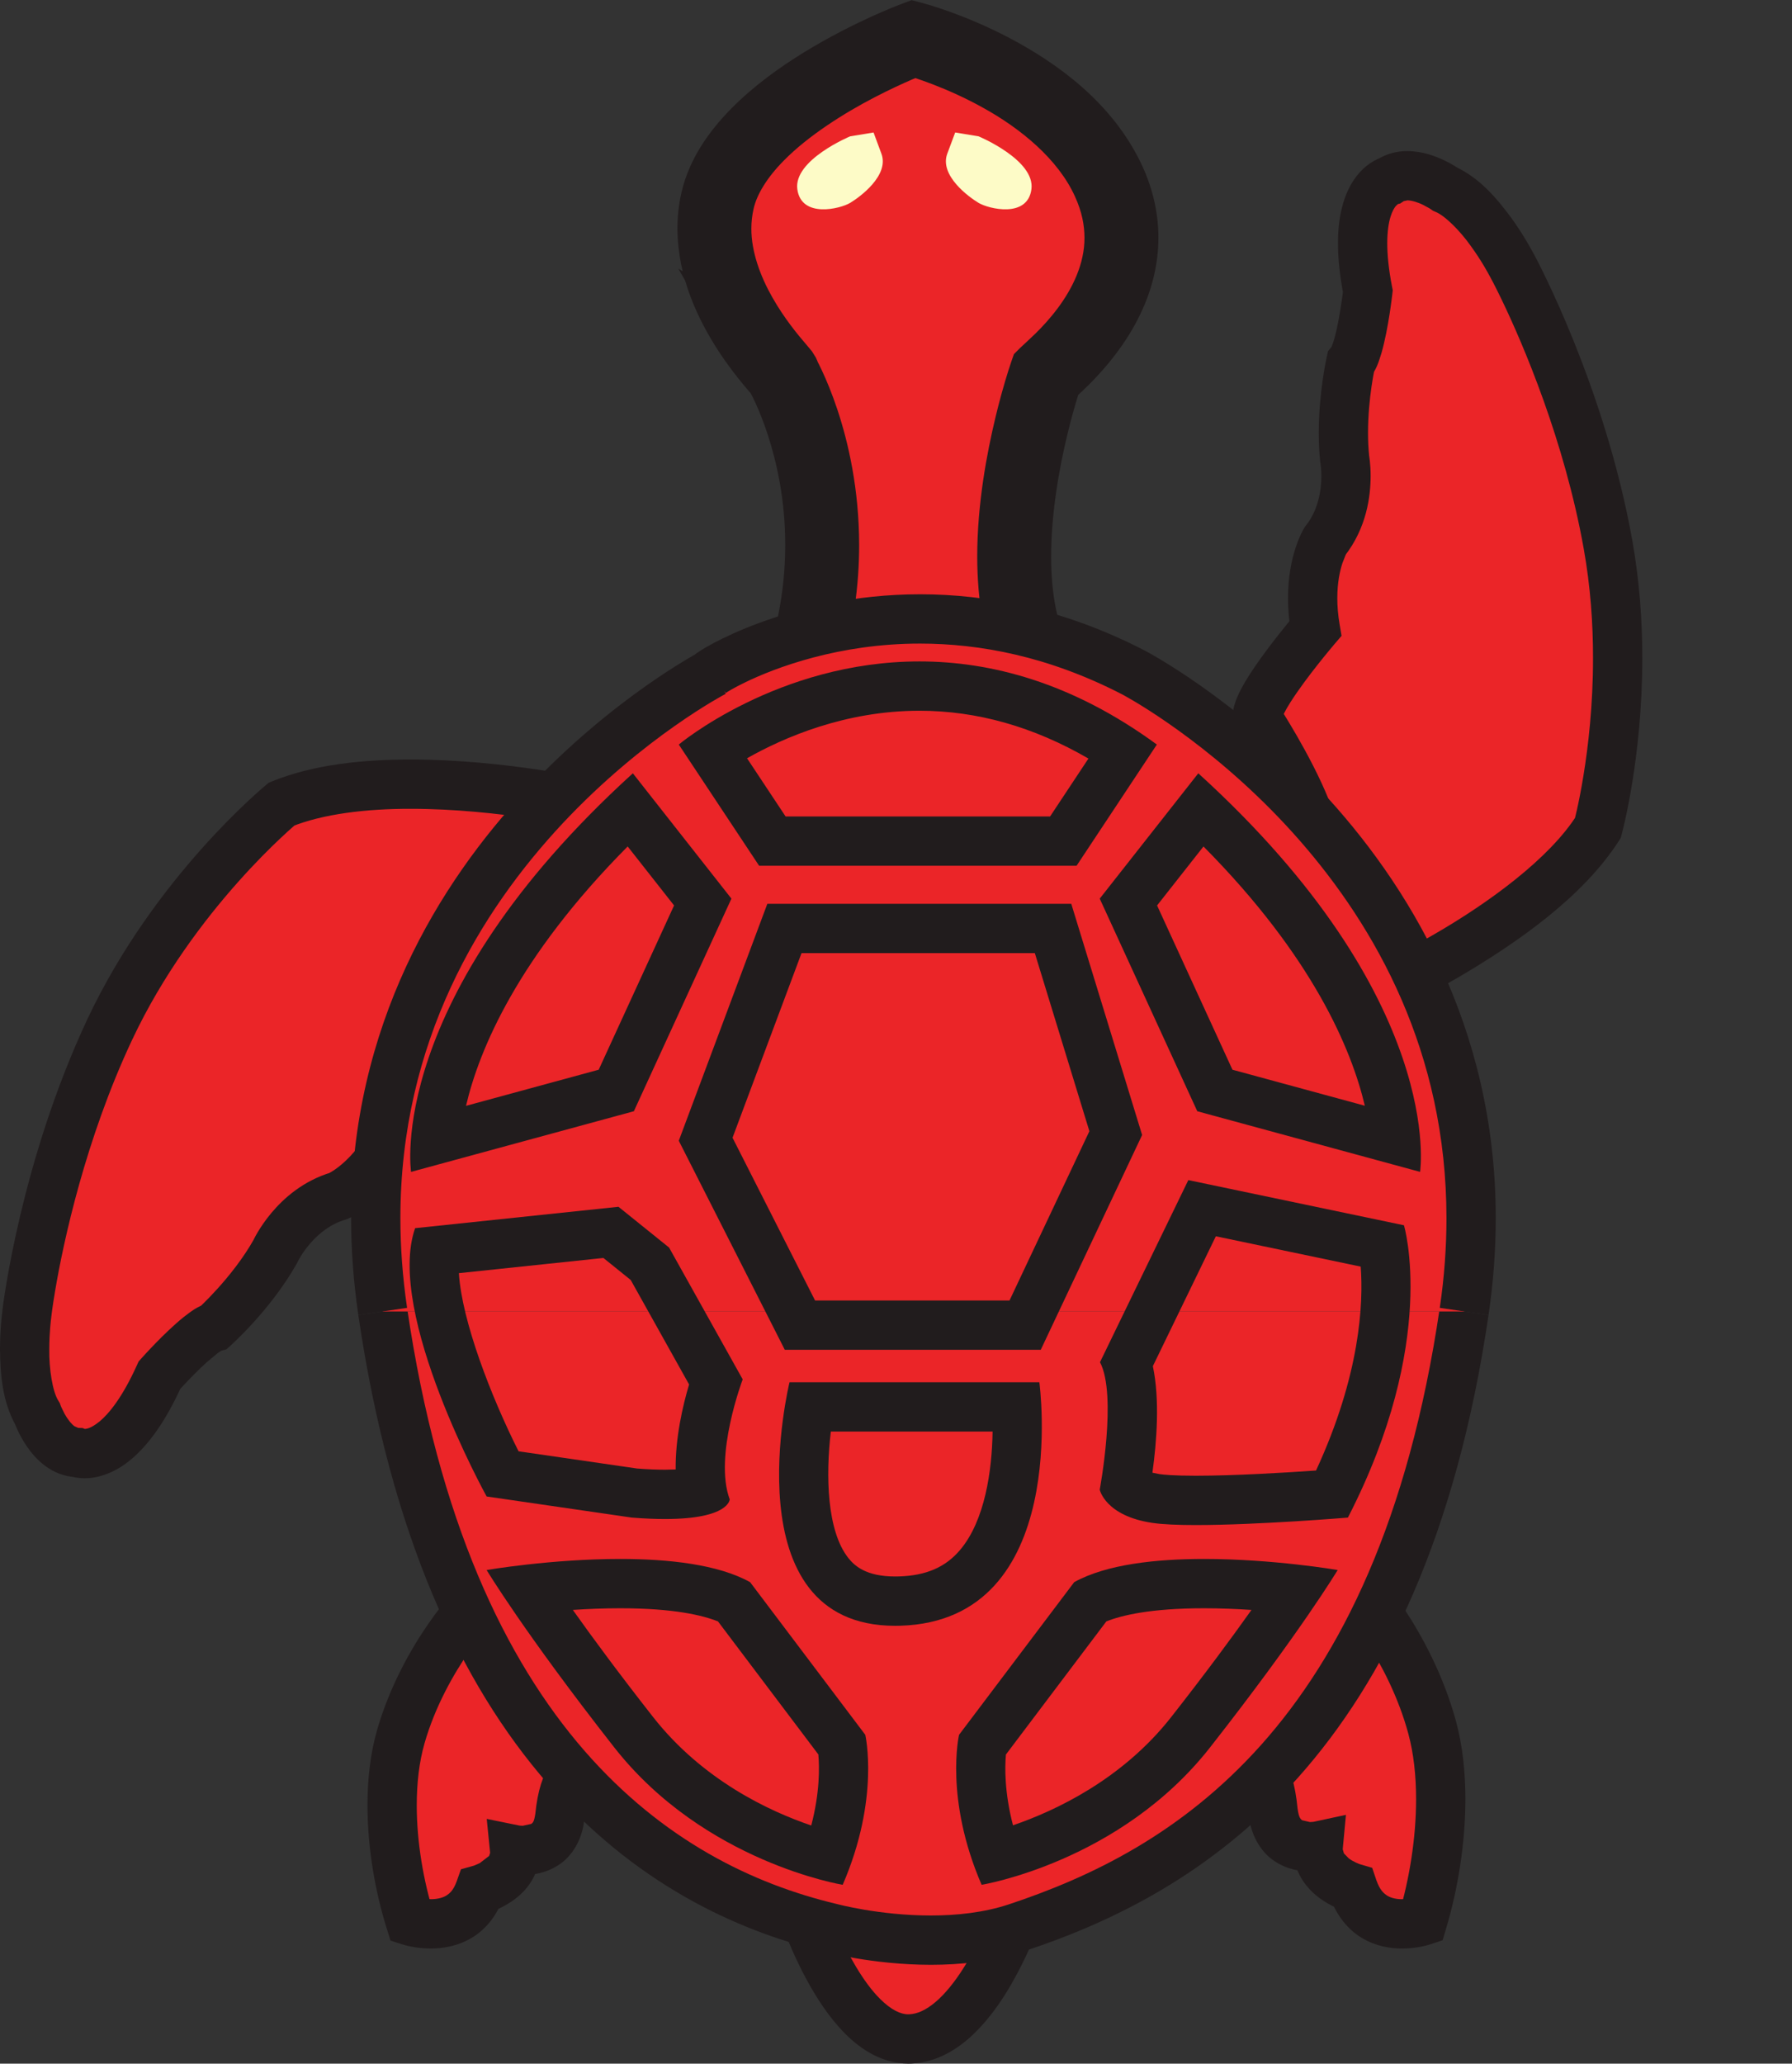 <svg xmlns="http://www.w3.org/2000/svg" xmlns:svg="http://www.w3.org/2000/svg" id="svg2" width="45.45" height="52.313" version="1.1" xml:space="preserve"><rect width="100%" height="100%" fill="#333333" stroke="none"/><g id="g10" transform="matrix(1.25,0,0,-1.25,0,52.312)"><g id="g12" transform="scale(0.1,0.1)"><path style="fill:#9acf6b;fill-opacity:1;fill-rule:nonzero;stroke:none" id="path14" d="m 111.211,255.453 4.184,3.078"/><path style="fill:#9acf6b;fill-opacity:1;fill-rule:nonzero;stroke:none" id="path16" d="m 259.902,255.453 -4.179,3.078"/><path style="fill:#eb2528;fill-opacity:1;fill-rule:nonzero;stroke:none" id="path18" d="m 163.074,283.73 c 10.485,33.415 -4.34,58.903 -4.34,58.903 1.657,-0.992 -17.425,16.418 -13.156,35.137 4.481,19.632 39.785,32.835 39.785,32.835 0,0 29.989,-7.882 39.598,-28.898 9.609,-21.016 -10.508,-36.906 -12.715,-39.121 0,0 -0.793,-2.277 -1.828,-6.035 -0.352,-1.278 -0.73,-2.735 -1.113,-4.324 -3.133,-12.926 -6.629,-35.082 1.386,-49.305"/><path style="fill:#211c1d;fill-opacity:1;fill-rule:nonzero;stroke:none" id="path20" d="m 170.23,281.484 c 2.985,9.504 4.094,18.473 4.094,26.496 -0.035,22.719 -8.73,37.731 -9.105,38.422 l -6.485,-3.769 -3.855,-6.438 0.84,-0.437 c 0.508,-0.16 0.976,-0.578 3.105,-0.668 1.082,-0.008 3.219,0.258 5.145,2.039 0.926,0.859 1.597,1.98 1.937,2.969 0.348,0.996 0.43,1.847 0.43,2.504 -0.113,2.382 -0.629,2.875 -0.816,3.41 l -0.79,1.258 -1.23,1.468 c -1.5,1.739 -4.355,5.145 -6.785,9.442 -2.445,4.285 -4.285,9.308 -4.262,13.968 0,1.325 0.141,2.637 0.438,3.95 l 0,0.004 c 0.652,2.968 2.785,6.437 6.136,9.816 4.977,5.082 12.348,9.695 18.395,12.824 3.023,1.574 5.719,2.805 7.629,3.629 0.953,0.414 1.715,0.723 2.222,0.93 l 0.571,0.222 0.148,0.059 -2.629,7.023 -1.906,-7.253 0.203,-0.055 c 1.305,-0.363 8.395,-2.508 15.887,-6.699 7.547,-4.176 15.183,-10.403 18.594,-18.008 l 0,0 c 1.398,-3.078 1.894,-5.766 1.902,-8.293 0.027,-5.285 -2.43,-10.317 -5.48,-14.375 -1.508,-2.012 -3.106,-3.731 -4.442,-5.043 l -1.769,-1.676 -1.418,-1.316 -1.211,-1.219 -0.563,-1.621 c -0.043,-0.125 -0.883,-2.555 -1.972,-6.5 l 0,-0.004 c -0.372,-1.348 -0.774,-2.883 -1.176,-4.57 l 0.004,0.019 c -1.789,-7.414 -3.727,-17.679 -3.735,-28.351 0.024,-8.895 1.297,-18.203 5.875,-26.403 l 13.071,7.364 c -2.715,4.742 -3.969,11.656 -3.946,19.039 -0.011,8.828 1.688,18.144 3.313,24.82 l 0.004,0.008 0,0.011 c 0.359,1.497 0.718,2.872 1.05,4.083 l 0,-0.004 c 0.493,1.781 0.922,3.203 1.227,4.168 l 0.348,1.086 0.109,0.316 -7.086,2.457 5.309,-5.297 -0.621,0.621 0.609,-0.633 0.012,0.012 -0.621,0.621 0.609,-0.633 c 0.199,0.203 1.68,1.496 3.352,3.161 2.574,2.566 5.996,6.355 8.886,11.335 2.875,4.965 5.262,11.25 5.262,18.524 0.008,4.629 -0.996,9.59 -3.262,14.531 l 0,0 c -5.992,12.899 -17.301,20.809 -26.718,25.84 -9.485,5.004 -17.438,7.09 -17.793,7.191 l -2.301,0.606 -2.231,-0.836 c -0.269,-0.106 -9.433,-3.52 -19.508,-9.688 -5.039,-3.093 -10.324,-6.875 -14.886,-11.496 -4.531,-4.617 -8.489,-10.164 -10.078,-17.007 l -0.008,-0.043 0.012,0.043 c -0.567,-2.469 -0.817,-4.918 -0.817,-7.29 0.055,-10.093 4.277,-18.511 8.141,-24.55 1.953,-3.024 3.879,-5.473 5.304,-7.188 l 1.661,-1.949 0.273,-0.324 4.035,3.242 -4.285,-2.895 0.25,-0.347 4.035,3.242 -4.285,-2.895 5.84,3.946 -6.289,-3.176 0.449,-0.77 5.84,3.946 -6.289,-3.176 6.633,3.348 -7.43,0 c 0.113,-2.368 0.621,-2.84 0.797,-3.348 l 6.633,3.348 -7.43,0 7.484,0 -7.054,2.496 c -0.352,-0.993 -0.426,-1.84 -0.43,-2.496 l 7.484,0 -7.054,2.496 7.062,-2.496 -3.68,6.523 c -1.531,-0.805 -2.914,-2.535 -3.382,-4.027 l 7.062,-2.496 -3.68,6.523 3.676,-6.52 0,7.485 c -0.851,-0.004 -2.152,-0.121 -3.676,-0.965 l 3.676,-6.52 0,7.485 0,-7.414 3.035,6.769 c -0.472,0.145 -0.921,0.559 -3.035,0.645 l 0,-7.414 3.035,6.769 -2.847,-6.347 3.574,5.968 -0.727,0.379 -2.847,-6.347 3.574,5.968 -24.969,14.954 14.633,-25.161 2.551,1.485 -2.567,-1.457 0.016,-0.028 2.551,1.485 -2.567,-1.457 c 0.106,-0.145 7.121,-12.731 7.09,-30.907 0,-6.644 -0.914,-14.054 -3.406,-22.003 l 14.312,-4.493"/><path style="fill:#eb2528;fill-opacity:1;fill-rule:nonzero;stroke:none" id="path22" d="m 97.375,94.297 c 0,0 -11.34,-11.524 -16.062,-28.035 -3.266,-11.438 -1.574,-26.203 1.918,-37.344 0,0 10.699,-3.41 14.145,6.375 0,0 7.629,2.129 7.031,8.074 0,0 8.332,-1.695 9.188,6.809 0.844,8.508 3.738,8.945 3.738,8.945"/><path style="fill:#211c1d;fill-opacity:1;fill-rule:nonzero;stroke:none" id="path24" d="M 93.812,97.805 C 93.543,97.477 81.688,85.57 76.504,67.633 l 0,0 C 75.121,62.785 74.566,57.609 74.562,52.402 74.57,43.684 76.129,34.875 78.461,27.422 l 0.777,-2.481 2.477,-0.789 c 0.305,-0.09 2.516,-0.801 5.684,-0.812 2.266,0.008 5.109,0.375 7.941,1.953 2.84,1.547 5.418,4.445 6.754,8.34 l -4.719,1.66 1.348,-4.816 c 0.289,0.094 2.449,0.672 4.953,2.32 1.25,0.836 2.613,1.961 3.765,3.602 1.149,1.621 2.012,3.856 2,6.316 l -0.058,1.152 -4.977,-0.5 -0.996,-4.898 c 0.235,-0.043 1.211,-0.234 2.664,-0.238 1.801,0.016 4.469,0.258 7.199,2.008 2.762,1.723 4.954,5.246 5.293,9.438 l 0,0.004 c 0.36,3.719 1.168,5.125 1.293,5.269 l 0.016,0.02 -2.199,1.891 0.406,-2.684 c 1.016,0.121 1.758,0.703 1.793,0.793 l -2.199,1.891 0.406,-2.684 -1.5,9.887 c -1.172,-0.121 -3.387,-1.125 -4.887,-3.336 -1.531,-2.199 -2.593,-5.27 -3.078,-10.055 l 0,0.004 c -0.273,-1.887 -0.597,-1.832 -0.82,-2.066 l -1.723,-0.379 -0.617,0.035 -0.117,0.016 -0.293,-1.774 0.359,1.762 -0.066,0.012 -0.293,-1.774 0.359,1.762 -6.648,1.355 0.676,-6.754 0.008,-0.156 -0.207,-0.602 -1.895,-1.457 -1.039,-0.453 -0.27,-0.094 0.004,-0.016 -0.004,0.016 0,0 0.004,-0.016 -0.004,0.016 -2.504,-0.699 -0.867,-2.457 C 91.961,35.082 91.25,34.504 90.457,34.016 89.656,33.559 88.531,33.336 87.398,33.34 l -2.027,0.199 -0.559,0.125 -0.102,0.027 -0.438,-1.504 0.477,1.492 -0.039,0.012 -0.438,-1.504 0.477,1.492 -1.52,-4.762 4.773,1.492 c -2.047,6.504 -3.449,14.488 -3.441,21.992 0,4.481 0.496,8.781 1.559,12.484 l -0.004,0 c 2.152,7.531 5.894,14.105 9.109,18.734 1.601,2.316 3.066,4.148 4.113,5.379 l 1.223,1.387 0.304,0.328 0.074,0.074 -7.128,7.016"/><path style="fill:#eb2528;fill-opacity:1;fill-rule:nonzero;stroke:none" id="path26" d="m 274.512,97.637 c 0,0 11.347,-12.109 16.074,-29.453 3.262,-12.023 1.562,-27.531 -1.926,-39.238 0,0 -10.691,-3.586 -14.148,6.699 0,0 -7.617,2.238 -7.032,8.488 0,0 -8.32,-1.789 -9.179,7.144 -0.84,8.938 -3.742,9.406 -3.742,9.406"/><path style="fill:#211c1d;fill-opacity:1;fill-rule:nonzero;stroke:none" id="path28" d="m 270.859,94.219 0.075,-0.082 c 1,-1.062 10.789,-12.297 14.828,-27.27 l -0.004,0.008 c 1.07,-3.938 1.57,-8.496 1.57,-13.234 0.008,-7.949 -1.406,-16.387 -3.461,-23.27 l 4.793,-1.426 -1.59,4.738 0.539,-1.598 -0.496,1.613 -0.043,-0.016 0.539,-1.598 -0.496,1.613 c -0.066,-0.027 -1.297,-0.367 -2.621,-0.359 -1.105,-0.004 -2.179,0.219 -2.965,0.688 -0.781,0.496 -1.55,1.149 -2.277,3.211 l -0.832,2.469 -2.5,0.734 -0.461,-1.574 0.5,1.562 -0.039,0.012 -0.461,-1.574 0.5,1.562 c -0.074,0.012 -1.391,0.496 -2.301,1.203 l -0.972,0.996 -0.239,0.824 0.012,0.207 0.637,6.789 -6.664,-1.43 0.406,-1.898 -0.328,1.914 -0.078,-0.016 0.406,-1.898 -0.328,1.914 -0.699,-0.051 -1.618,0.375 c -0.214,0.223 -0.64,0.293 -0.914,2.398 l 0,-0.012 c -0.48,4.981 -1.519,8.121 -3.015,10.375 -1.453,2.269 -3.672,3.359 -4.907,3.496 l -1.593,-9.871 0.593,3.688 -2.039,-3.168 1.446,-0.519 0.593,3.688 -2.039,-3.168 0.848,1.312 -1.223,-1 0.375,-0.312 0.848,1.312 -1.223,-1 0.528,-1.176 c 0.301,-0.894 0.644,-2.375 0.851,-4.59 l 0.004,-0.012 c 0.336,-4.277 2.43,-7.856 5.199,-9.684 2.735,-1.848 5.461,-2.121 7.286,-2.133 1.48,0.004 2.472,0.207 2.718,0.258 l -1.047,4.891 -4.98,0.465 -0.055,-1.145 c -0.011,-2.473 0.813,-4.726 1.934,-6.398 1.703,-2.531 3.859,-3.941 5.531,-4.856 1.684,-0.902 2.965,-1.281 3.192,-1.351 l 1.41,4.797 -4.742,-1.594 c 1.308,-4 3.832,-7 6.687,-8.641 2.844,-1.664 5.742,-2.066 8.035,-2.07 3.211,0.012 5.438,0.766 5.758,0.863 l 2.461,0.824 0.742,2.492 c 2.317,7.793 3.867,17.016 3.875,26.121 -0.004,5.426 -0.555,10.812 -1.918,15.852 l 0,0.004 c -5.152,18.715 -16.984,31.227 -17.254,31.559 l -7.297,-6.836"/><path style="fill:#eb2528;fill-opacity:1;fill-rule:nonzero;stroke:none" id="path30" d="m 119.863,255.422 c 0,0 -40.371,9.113 -62.722,0.008 0,0 -21.836,-17.953 -34.875,-45.727 C 9.223,181.926 5.539,153.469 5.41,151.719 c 0,0 -1.809,-13.262 2.176,-19.91 0,0 2.707,-7.707 8.105,-7.883 0,0 8.102,-3.289 16.676,15.703 0,0 7.977,8.957 11.148,9.766 0,0 7.59,6.828 12.332,15.285 0,0 3.93,8.64 12.812,11.265 0,0 6.918,2.91 11.918,13.364 0,0 19.051,4.812 20.113,8.152 0,0 0.836,20.852 5.219,27.691"/><path style="fill:#211c1d;fill-opacity:1;fill-rule:nonzero;stroke:none" id="path32" d="m 120.965,260.297 c -0.199,0.035 -18.36,4.164 -37.649,4.176 -9.652,-0.016 -19.605,-0.996 -28.062,-4.414 l -0.703,-0.286 -0.586,-0.48 C 53.68,259.02 31.371,240.766 17.738,211.828 l 0,0 C 11.02,197.508 6.758,183.148 4.129,172.105 2.82,166.582 1.918,161.891 1.336,158.445 0.746,154.945 0.492,152.93 0.422,152.094 l 4.988,-0.375 -4.957,0.676 C 0.438,152.246 0.004,149.066 0,144.859 0.066,140.191 0.348,134.355 3.297,129.238 l 4.289,2.571 -4.719,-1.661 c 0.098,-0.246 0.871,-2.496 2.637,-5.066 0.898,-1.281 2.051,-2.672 3.676,-3.875 1.602,-1.195 3.801,-2.203 6.348,-2.277 l 0.164,4.996 -1.883,-4.633 c 0.469,-0.191 1.645,-0.586 3.363,-0.586 2.48,-0.027 6.004,0.938 9.43,3.828 3.453,2.887 6.922,7.52 10.32,15.035 l -4.555,2.059 3.734,-3.328 1.211,1.324 c 1.141,1.219 2.945,3.082 4.641,4.617 l 2.281,1.895 0.691,0.453 0.078,0.043 -0.676,1.582 0.426,-1.664 0.25,0.082 -0.676,1.582 0.426,-1.664 1.191,0.304 0.91,0.821 c 0.191,0.207 8.055,7.172 13.355,16.554 l 0.102,0.188 0.086,0.187 -0.457,0.211 0.453,-0.218 0.004,0.007 -0.457,0.211 0.453,-0.218 c 0.09,0.199 1.012,2.007 2.68,3.886 1.676,1.899 4.024,3.793 7.004,4.668 l 0.266,0.078 0.254,0.11 c 0.758,0.293 8.859,4.012 14.492,15.808 l -4.512,2.161 1.227,-4.848 c 0.066,0.016 4.898,1.234 10.004,2.926 2.562,0.847 5.176,1.801 7.441,2.875 1.137,0.547 2.188,1.109 3.207,1.84 0.973,0.785 2.16,1.55 3,3.839 l 0.203,0.645 0.028,0.676 c 0,0.004 0.046,1.211 0.191,3.207 0.211,2.992 0.637,7.668 1.383,12.082 0.687,4.367 1.965,8.652 2.859,9.902 l -8.418,5.395 c -1.64,-2.61 -2.535,-5.551 -3.32,-8.75 -2.242,-9.493 -2.668,-21.278 -2.688,-21.438 l 4.996,-0.199 -4.765,1.516 3.051,-0.969 -2.395,2.168 -0.656,-1.199 3.051,-0.969 -2.395,2.168 0.84,-0.762 -0.746,0.852 -0.094,-0.09 0.84,-0.762 -0.746,0.852 c -0.008,-0.067 -1.445,-0.934 -3.203,-1.629 -2.68,-1.117 -6.277,-2.27 -9.137,-3.106 -2.867,-0.843 -4.976,-1.375 -4.98,-1.379 l -2.273,-0.574 -1.012,-2.113 c -2.191,-4.574 -4.711,-7.34 -6.594,-8.973 -0.941,-0.812 -1.727,-1.34 -2.231,-1.64 l -0.523,-0.293 0,-0.004 1.938,-4.61 -1.418,4.797 c -5.703,-1.699 -9.645,-5.226 -12.145,-8.195 -2.508,-2.992 -3.668,-5.52 -3.801,-5.801 l 4.551,-2.066 -4.359,2.441 c -2.094,-3.742 -4.969,-7.328 -7.301,-9.91 -1.164,-1.293 -2.191,-2.34 -2.918,-3.051 l -0.84,-0.808 -0.258,-0.239 3.344,-3.718 -1.242,4.843 c -2.312,-0.679 -3.477,-1.691 -4.957,-2.804 -4.133,-3.325 -8.582,-8.383 -8.684,-8.481 l -0.508,-0.57 -0.316,-0.695 c -2.969,-6.594 -5.734,-9.918 -7.606,-11.465 -1.902,-1.543 -2.793,-1.485 -3.031,-1.516 l -0.074,0.004 -0.203,-1.828 0.68,1.676 -0.476,0.152 -0.203,-1.828 0.68,1.676 -0.828,0.336 -0.891,0.027 -0.742,0.332 c -0.613,0.426 -1.477,1.531 -2.019,2.539 l -0.629,1.281 -0.144,0.348 -0.023,0.062 -1.434,-0.527 1.441,0.508 -0.008,0.019 -1.434,-0.527 1.441,0.508 -0.168,0.476 -0.262,0.434 c -1.23,1.859 -1.941,6.633 -1.875,10.484 0,1.754 0.094,3.34 0.188,4.465 l 0.125,1.309 0.051,0.41 0.019,0.148 0.012,0.153 c -0.004,0.039 0.254,2.234 0.801,5.429 1.645,9.754 6.106,30.614 15.594,50.805 l 0,-0.004 c 6.238,13.293 14.672,24.379 21.539,32.082 3.43,3.852 6.465,6.864 8.625,8.891 1.078,1.016 1.938,1.789 2.52,2.297 l 0.652,0.562 0.191,0.16 -3.176,3.864 1.887,-4.629 c 6.438,2.644 15.371,3.691 24.289,3.672 8.934,0.004 17.86,-0.981 24.508,-1.973 3.324,-0.492 6.082,-0.988 7.996,-1.355 1.914,-0.372 2.938,-0.602 2.942,-0.602 l 2.203,9.754"/><path style="fill:#eb2528;fill-opacity:1;fill-rule:nonzero;stroke:none" id="path34" d="m 272.816,214.215 c 0,0 38.422,16.035 51.399,36.375 0,0 7.449,27.273 2.051,57.48 -5.403,30.207 -18.848,55.555 -19.746,57.063 0,0 -6.188,11.867 -13.282,14.992 0,0 -6.66,4.727 -11.172,1.75 0,0 -8.507,-1.992 -4.531,-22.449 0,0 -1.344,-11.922 -3.461,-14.414 0,0 -2.254,-9.961 -1.234,-19.602 0,0 1.781,-9.324 -3.945,-16.597 0,0 -3.973,-6.379 -2.016,-17.797 0,0 -12.762,-14.93 -11.699,-18.274 0,0 11.371,-17.496 11.734,-25.617"/><path style="fill:#211c1d;fill-opacity:1;fill-rule:nonzero;stroke:none" id="path36" d="m 274.742,209.602 c 0.129,0.054 9.899,4.128 21.43,10.855 11.523,6.785 24.851,15.973 32.258,27.445 l 0.41,0.641 0.199,0.73 c 0.07,0.282 4.184,15.336 4.188,35.77 0,7.406 -0.543,15.523 -2.039,23.906 l 0,0 c -2.79,15.571 -7.61,29.754 -11.848,40.285 -2.117,5.262 -4.098,9.614 -5.61,12.762 -1.539,3.192 -2.503,4.996 -2.917,5.699 l -4.293,-2.562 4.433,2.312 c -0.074,0.137 -1.707,3.274 -4.367,6.946 -2.723,3.652 -6.211,7.957 -11.332,10.312 l -2.016,-4.578 2.891,4.078 c -0.16,0.113 -1.328,0.942 -3.156,1.809 -1.832,0.847 -4.313,1.82 -7.414,1.847 -1.942,0.008 -4.211,-0.461 -6.246,-1.812 l 2.753,-4.172 -1.136,4.867 c -0.758,-0.16 -3.325,-1.008 -5.567,-3.824 -2.254,-2.813 -3.902,-7.262 -3.886,-13.742 0,-3.043 0.347,-6.571 1.152,-10.703 l 4.906,0.953 -4.969,0.562 c 0,-0.004 -0.074,-0.675 -0.226,-1.781 -0.227,-1.656 -0.625,-4.219 -1.121,-6.457 -0.246,-1.113 -0.524,-2.145 -0.77,-2.863 l -0.301,-0.77 -0.043,-0.082 1.469,-0.898 -1.308,1.109 -0.161,-0.211 1.469,-0.898 -1.308,1.109 -0.793,-0.933 -0.274,-1.196 c -0.039,-0.215 -1.613,-7.094 -1.625,-15.402 0,-1.883 0.082,-3.844 0.293,-5.828 l 0.024,-0.207 0.039,-0.207 1.461,0.281 -1.469,-0.254 0.008,-0.027 1.461,0.281 -1.469,-0.254 c 0.016,-0.074 0.18,-1.086 0.18,-2.559 0.011,-2.753 -0.602,-6.863 -3.137,-10.039 l -0.172,-0.214 -0.145,-0.235 c -0.355,-0.562 -3.308,-5.59 -3.308,-14.265 0,-2.129 0.176,-4.477 0.613,-7.016 l 4.926,0.844 -3.801,3.25 c -0.039,-0.051 -3.027,-3.543 -6.09,-7.653 -1.531,-2.058 -3.082,-4.258 -4.336,-6.371 -0.625,-1.062 -1.179,-2.097 -1.636,-3.176 -0.438,-1.101 -0.864,-2.171 -0.899,-3.867 l 0.297,-1.969 0.207,-0.644 0.367,-0.566 c 0,-0.004 0.66,-1.016 1.7,-2.727 1.554,-2.566 3.91,-6.625 5.847,-10.66 1.965,-3.961 3.395,-8.195 3.387,-9.731 l 9.988,0.45 c -0.168,3.078 -1.133,6 -2.344,9.066 -3.652,9.043 -10.117,18.906 -10.195,19.051 l -4.191,-2.727 4.765,1.52 -3.336,-1.063 3.508,0 -0.172,1.063 -3.336,-1.063 3.508,0 -1.605,0 1.57,-0.418 0.035,0.418 -1.605,0 1.57,-0.418 c 0.012,0.184 0.719,1.715 1.754,3.305 1.555,2.461 3.801,5.441 5.625,7.746 0.914,1.152 1.727,2.148 2.309,2.848 l 0.91,1.09 1.523,1.781 -0.394,2.312 c -0.34,1.977 -0.469,3.75 -0.469,5.325 0,3.191 0.539,5.566 1.031,7.085 l 0.637,1.625 0.156,0.313 0.012,0.023 -2.477,1.454 2.438,-1.52 0.039,0.066 -2.477,1.454 2.438,-1.52 -4.242,2.645 3.925,-3.094 c 4.528,5.797 5.27,12.215 5.282,16.222 0,2.516 -0.309,4.176 -0.352,4.411 l -4.91,-0.942 4.973,0.528 c -0.168,1.57 -0.239,3.187 -0.239,4.777 0,3.512 0.348,6.871 0.699,9.316 0.176,1.223 0.352,2.215 0.481,2.895 l 0.199,0.98 -4.879,1.106 3.813,-3.235 c 1.496,1.891 1.855,3.387 2.426,5.153 1.449,5.097 2.164,11.8 2.191,11.937 l 0.086,0.762 -0.149,0.75 c -0.703,3.617 -0.964,6.516 -0.964,8.797 0.015,4.906 1.16,6.808 1.703,7.5 l 0.504,0.48 -0.864,1.5 0.387,-1.648 0.477,0.148 -0.864,1.5 0.387,-1.648 0.871,0.203 0.742,0.492 0.739,0.156 c 0.718,0.028 2.082,-0.367 3.132,-0.886 l 1.286,-0.692 0.324,-0.207 0.062,-0.039 0.836,1.223 -0.855,-1.211 0.019,-0.012 0.836,1.223 -0.855,-1.211 0.414,-0.293 0.465,-0.203 c 1.968,-0.77 5.121,-3.965 7.265,-7.028 1.106,-1.519 2.024,-2.98 2.657,-4.043 l 0.718,-1.253 0.223,-0.407 0.066,-0.125 0.075,-0.125 c 0.035,-0.05 1.089,-1.98 2.492,-4.906 4.293,-8.914 12.707,-28.516 16.625,-50.476 l 0,0 c 1.375,-7.688 1.886,-15.227 1.883,-22.145 0.003,-9.539 -0.969,-17.898 -1.942,-23.828 -0.48,-2.969 -0.965,-5.328 -1.32,-6.93 l -0.43,-1.816 -0.144,-0.559 4.824,-1.32 -4.215,2.691 c -5.566,-8.871 -17.941,-17.871 -28.871,-24.187 -5.461,-3.188 -10.555,-5.77 -14.266,-7.543 -1.855,-0.891 -3.363,-1.574 -4.402,-2.035 -1.035,-0.461 -1.57,-0.684 -1.57,-0.684 l 3.851,-9.23"/><path style="fill:#eb2528;fill-opacity:1;fill-rule:nonzero;stroke:none" id="path38" d="m 168.484,32.539 -6.746,1.848 c 0,0 9.121,-30 22.996,-29.375 13.879,0.625 22.512,27.871 22.512,27.871"/><path style="fill:#211c1d;fill-opacity:1;fill-rule:nonzero;stroke:none" id="path40" d="m 169.805,37.359 -6.75,1.848 -8.739,2.391 2.637,-8.668 c 0.063,-0.176 2.344,-7.734 6.547,-15.602 2.121,-3.934 4.703,-7.969 7.992,-11.273 3.25,-3.25 7.512,-6.027 12.817,-6.055 l 0.648,0.016 0.004,0 c 5.144,0.246 9.34,2.875 12.602,6 4.917,4.746 8.339,10.98 10.75,16.098 2.382,5.113 3.652,9.121 3.699,9.258 l -9.535,3.019 -0.344,-1.02 c -0.84,-2.406 -3.262,-8.684 -6.699,-14.086 -1.707,-2.699 -3.676,-5.156 -5.618,-6.797 -1.964,-1.66 -3.722,-2.418 -5.304,-2.484 l 0,0 L 184.309,10 c -1.516,-0.027 -3.485,0.867 -5.746,3.129 -3.356,3.305 -6.575,9.105 -8.708,13.984 -1.085,2.441 -1.929,4.656 -2.496,6.242 l -0.64,1.863 -0.199,0.621 -4.782,-1.453 -1.32,-4.824 6.746,-1.848 2.641,9.645"/><path style="fill:#eb2528;fill-opacity:1;fill-rule:nonzero;stroke:none" id="path42" d="M 77.648,152.539 C 90.57,64.617 133.484,35.867 168.484,27.539 c 0,0 20.715,-5.637 37.754,0 34.16,11.301 77.91,37.078 90.84,125"/><path style="fill:#211c1d;fill-opacity:1;fill-rule:nonzero;stroke:none" id="path44" d="m 72.703,151.813 c 6.555,-44.657 20.836,-74.821 38.313,-94.903 17.461,-20.094 38.011,-29.898 56.312,-34.234 l 1.156,4.863 -1.312,-4.824 c 0.258,-0.062 9.785,-2.668 21.707,-2.68 5.965,0.004 12.551,0.652 18.93,2.758 17.539,5.789 37.976,15.488 55.543,35.184 17.582,19.684 32.117,49.16 38.675,93.836 l -9.894,1.453 C 285.758,110.02 271.953,82.648 255.891,64.637 239.809,46.633 221.289,37.793 204.668,32.285 c -4.98,-1.652 -10.57,-2.254 -15.789,-2.25 -5.223,-0.004 -10.063,0.59 -13.559,1.18 -1.75,0.297 -3.16,0.594 -4.121,0.809 l -1.082,0.258 -0.32,0.082 -0.078,0.019 -0.078,0.019 c -16.7,3.992 -35.106,12.727 -51.082,31.07 C 102.598,81.828 88.961,110 82.598,153.266 l -9.895,-1.453"/><path style="fill:#eb2528;fill-opacity:1;fill-rule:nonzero;stroke:none" id="path46" d="m 77.648,152.539 c -12.918,87.914 67.086,129.574 67.086,129.574 -6.425,-3.738 34.528,26.211 85.254,0 0,0 80,-41.66 67.09,-129.574"/><path style="fill:#211c1d;fill-opacity:1;fill-rule:nonzero;stroke:none" id="path48" d="m 82.598,153.266 c -0.93,6.332 -1.359,12.398 -1.359,18.207 0.008,35.898 16.336,62.3 32.899,80.019 8.269,8.832 16.57,15.43 22.769,19.785 3.102,2.184 5.676,3.801 7.453,4.868 l 2.039,1.183 0.645,0.352 -2.309,4.433 -2.515,4.321 -0.145,-0.082 -0.027,-0.016 1.281,-2.504 -1.074,2.598 -0.207,-0.094 1.281,-2.504 -1.074,2.598 1.699,-4.114 -1.285,4.262 -0.414,-0.148 1.699,-4.114 -1.285,4.262 1.414,-4.683 0,4.89 c -0.91,-0.023 -1.172,-0.152 -1.414,-0.207 l 1.414,-4.683 0,4.89 0,-4.984 2.645,4.222 c -1.305,0.77 -2.141,0.735 -2.645,0.762 l 0,-4.984 2.645,4.222 -2.653,-4.23 4.403,2.355 -1.75,1.875 -2.653,-4.23 4.403,2.355 -4.403,-2.355 4.996,0 -0.593,2.355 -4.403,-2.355 4.996,0 -4.98,0 4.363,-2.402 c 0.195,0.414 0.578,1.015 0.617,2.402 l -4.98,0 4.363,-2.402 -4.258,2.343 3.453,-3.421 0.805,1.078 -4.258,2.343 3.453,-3.421 -2.734,2.707 2.34,-3.059 0.394,0.352 -2.734,2.707 2.34,-3.059 0.004,0.004 c 0.305,0.211 1.703,1.07 3.769,2.07 6.27,3.067 19.176,7.949 35.668,7.942 12.032,-0.008 25.981,-2.551 41,-10.305 l -0.015,0.008 0.644,-0.352 c 3.442,-1.91 19.934,-11.64 35.36,-29.258 15.449,-17.656 29.793,-42.941 29.804,-76.609 0,-5.809 -0.425,-11.867 -1.355,-18.195 l 9.894,-1.453 c 0.996,6.8 1.461,13.351 1.461,19.648 0.008,39.078 -17.91,68 -35.597,86.859 -17.715,18.907 -35.278,28.055 -35.594,28.227 l -0.004,0.004 -0.008,0.004 c -16.48,8.523 -32.14,11.425 -45.59,11.422 -13.433,-0.004 -24.66,-2.864 -32.578,-5.782 -3.965,-1.461 -7.101,-2.933 -9.304,-4.101 -1.102,-0.582 -1.969,-1.086 -2.625,-1.5 l -0.883,-0.598 -0.535,-0.43 -0.543,-0.566 -0.536,-0.789 c -0.203,-0.418 -0.586,-1.027 -0.621,-2.418 l 0.59,-2.363 c 0.66,-1.27 1.856,-2.051 2.653,-2.325 l 1.769,-0.32 1.387,0.192 1.133,0.461 0.648,0.355 -4.824,8.754 c -0.317,-0.172 -17.875,-9.32 -35.59,-28.223 -17.688,-18.859 -35.605,-47.777 -35.598,-86.851 0,-6.301 0.465,-12.856 1.465,-19.66 l 9.895,1.453"/><path style="fill:#fdfbc7;fill-opacity:1;fill-rule:nonzero;stroke:none" id="path50" d="m 172.5,390.848 c 0,0 -11.516,-4.785 -10.723,-10.723 0.809,-5.957 8.731,-3.973 10.723,-2.773 1.98,1.191 7.938,5.546 6.355,9.933 -1.609,4.344 -1.609,4.344 -1.609,4.344"/><path style="fill:#fdfbc7;fill-opacity:1;fill-rule:nonzero;stroke:none" id="path52" d="m 198.555,390.848 c 0,0 11.504,-4.785 10.722,-10.723 -0.781,-5.957 -8.73,-3.973 -10.722,-2.773 -1.992,1.191 -7.95,5.546 -6.367,9.933 1.621,4.344 1.621,4.344 1.621,4.344"/><path style="fill:#278752;fill-opacity:1;fill-rule:nonzero;stroke:none" id="path54" d="m 148.406,236.254 -20,25.418"/><path style="fill:#211c1d;fill-opacity:1;fill-rule:nonzero;stroke:none" id="path56" d="m 217.363,235.207 -61.668,0 -17.968,-48.051 21.511,-42.398 51.934,0 20.566,43.562 -14.375,46.887 z m -7.394,-10 11.07,-36.117 -16.207,-34.332 -39.453,0 -16.746,33.008 14,37.441 47.336,0"/><path style="fill:#211c1d;fill-opacity:1;fill-rule:nonzero;stroke:none" id="path58" d="m 186.555,284.359 c -28.739,-0.004 -48.828,-16.855 -48.828,-16.855 l 16.3,-24.582 64.411,0 16.289,24.582 c -17.274,12.644 -33.801,16.855 -48.172,16.855 z m 0.004,-10 0,0 c 11.691,0 23.187,-3.257 34.285,-9.699 l -7.778,-11.738 -53.671,0 -7.821,11.797 c 7.449,4.219 19.938,9.64 34.985,9.64"/><path style="fill:#211c1d;fill-opacity:1;fill-rule:nonzero;stroke:none" id="path60" d="m 210.887,138.176 -50.692,0 c 0,0 -12.074,-49.391 21.442,-49.391 l 1.043,0.016 c 34.808,1.035 28.207,49.375 28.207,49.375 z m -9.489,-10 c -0.117,-7.824 -1.519,-18.043 -6.628,-24.047 -2.957,-3.477 -6.891,-5.168 -12.387,-5.332 l -0.746,-0.012 c -5.879,0 -8.25,2.149 -9.52,3.762 -4.332,5.496 -4.605,16.641 -3.539,25.629 l 32.82,0"/><path style="fill:#211c1d;fill-opacity:1;fill-rule:nonzero;stroke:none" id="path62" d="M 128.406,261.672 C 77.992,215.84 83.406,180.84 83.406,180.84 l 45.207,12.297 19.793,43.117 -20,25.418 z m -1.051,-14.836 9.415,-11.965 -15.293,-33.312 -26.922,-7.325 c 2.66,11.371 10.461,30.102 32.8,52.602"/><path style="fill:#211c1d;fill-opacity:1;fill-rule:nonzero;stroke:none" id="path64" d="m 243.137,261.672 -20,-25.418 19.793,-43.117 45.207,-12.297 c 0,0 5.414,35 -45,80.832 z m 1.051,-14.84 c 22.226,-22.41 30.039,-41.176 32.738,-52.578 l -26.86,7.305 -15.293,33.312 9.415,11.961"/><path style="fill:#211c1d;fill-opacity:1;fill-rule:nonzero;stroke:none" id="path66" d="M 125.488,173.762 84.227,169.426 C 78.176,152.18 98.738,115.012 98.738,115.012 l 29.457,-4.282 c 2.559,-0.203 4.785,-0.289 6.727,-0.289 13.082,0 13.137,3.985 13.137,3.985 -3.262,8.804 2.636,24.336 2.636,24.336 l -14.937,26.73 -10.27,8.27 z m -3.058,-10.379 5.543,-4.465 11.843,-21.188 c -1.285,-4.312 -2.796,-10.796 -2.722,-17.238 l -2.172,-0.051 c -1.633,0 -3.496,0.075 -5.621,0.235 l -24.086,3.5 c -5.586,11.113 -11.512,26.449 -12.106,36.125 l 29.321,3.082"/><path style="fill:#211c1d;fill-opacity:1;fill-rule:nonzero;stroke:none" id="path68" d="m 125.844,102.344 c -14.012,0 -27.106,-2.246 -27.106,-2.246 0,0 7.602,-12.657 25.891,-35.969 18.289,-23.309 46.355,-27.867 46.355,-27.867 7.582,17.508 4.582,30.418 4.582,30.418 l -23.367,30.957 c -6.543,3.633 -16.668,4.707 -26.355,4.707 z m 0,-10 0,0 c 10.859,0 16.769,-1.442 19.836,-2.668 l 20.363,-26.98 c 0.23,-2.578 0.316,-7.703 -1.438,-14.406 -8.484,2.879 -22.039,9.176 -32.109,22.016 -6.93,8.832 -12.301,16.113 -16.266,21.699 3.036,0.203 6.305,0.34 9.614,0.34"/><path style="fill:#211c1d;fill-opacity:1;fill-rule:nonzero;stroke:none" id="path70" d="m 244.313,102.344 c -9.688,0 -19.817,-1.074 -26.356,-4.707 l -23.363,-30.957 c 0,0 -3.004,-12.91 4.578,-30.418 0,0 28.066,4.559 46.355,27.867 18.289,23.312 25.891,35.969 25.891,35.969 0,0 -13.094,2.246 -27.105,2.246 z m 0,-10 c 3.308,0 6.578,-0.137 9.613,-0.34 C 249.961,86.418 244.59,79.137 237.66,70.305 227.684,57.586 214.059,51.246 205.539,48.328 c -1.754,6.719 -1.66,11.836 -1.434,14.355 l 20.372,26.992 c 3.066,1.226 8.976,2.668 19.836,2.668"/><path style="fill:#211c1d;fill-opacity:1;fill-rule:nonzero;stroke:none" id="path72" d="m 241.113,179.172 -17.922,-36.926 c 3.539,-6.715 -0.054,-25.851 -0.054,-25.851 0,0 1.105,-5.325 10.683,-6.739 2.118,-0.316 5.243,-0.437 8.821,-0.437 12.601,0 30.851,1.511 30.851,1.511 18.449,35.844 11.371,59.282 11.371,59.282 l -43.75,9.16 z m 5.586,-11.391 29.391,-6.152 c 0.558,-7.441 -0.078,-21.914 -9.063,-41.352 -6.273,-0.437 -16.554,-1.058 -24.386,-1.058 -4.473,0 -6.532,0.207 -7.36,0.328 l -1.453,0.289 c 0.863,6.207 1.535,14.785 0.09,21.605 l 12.781,26.34"/></g></g></svg>